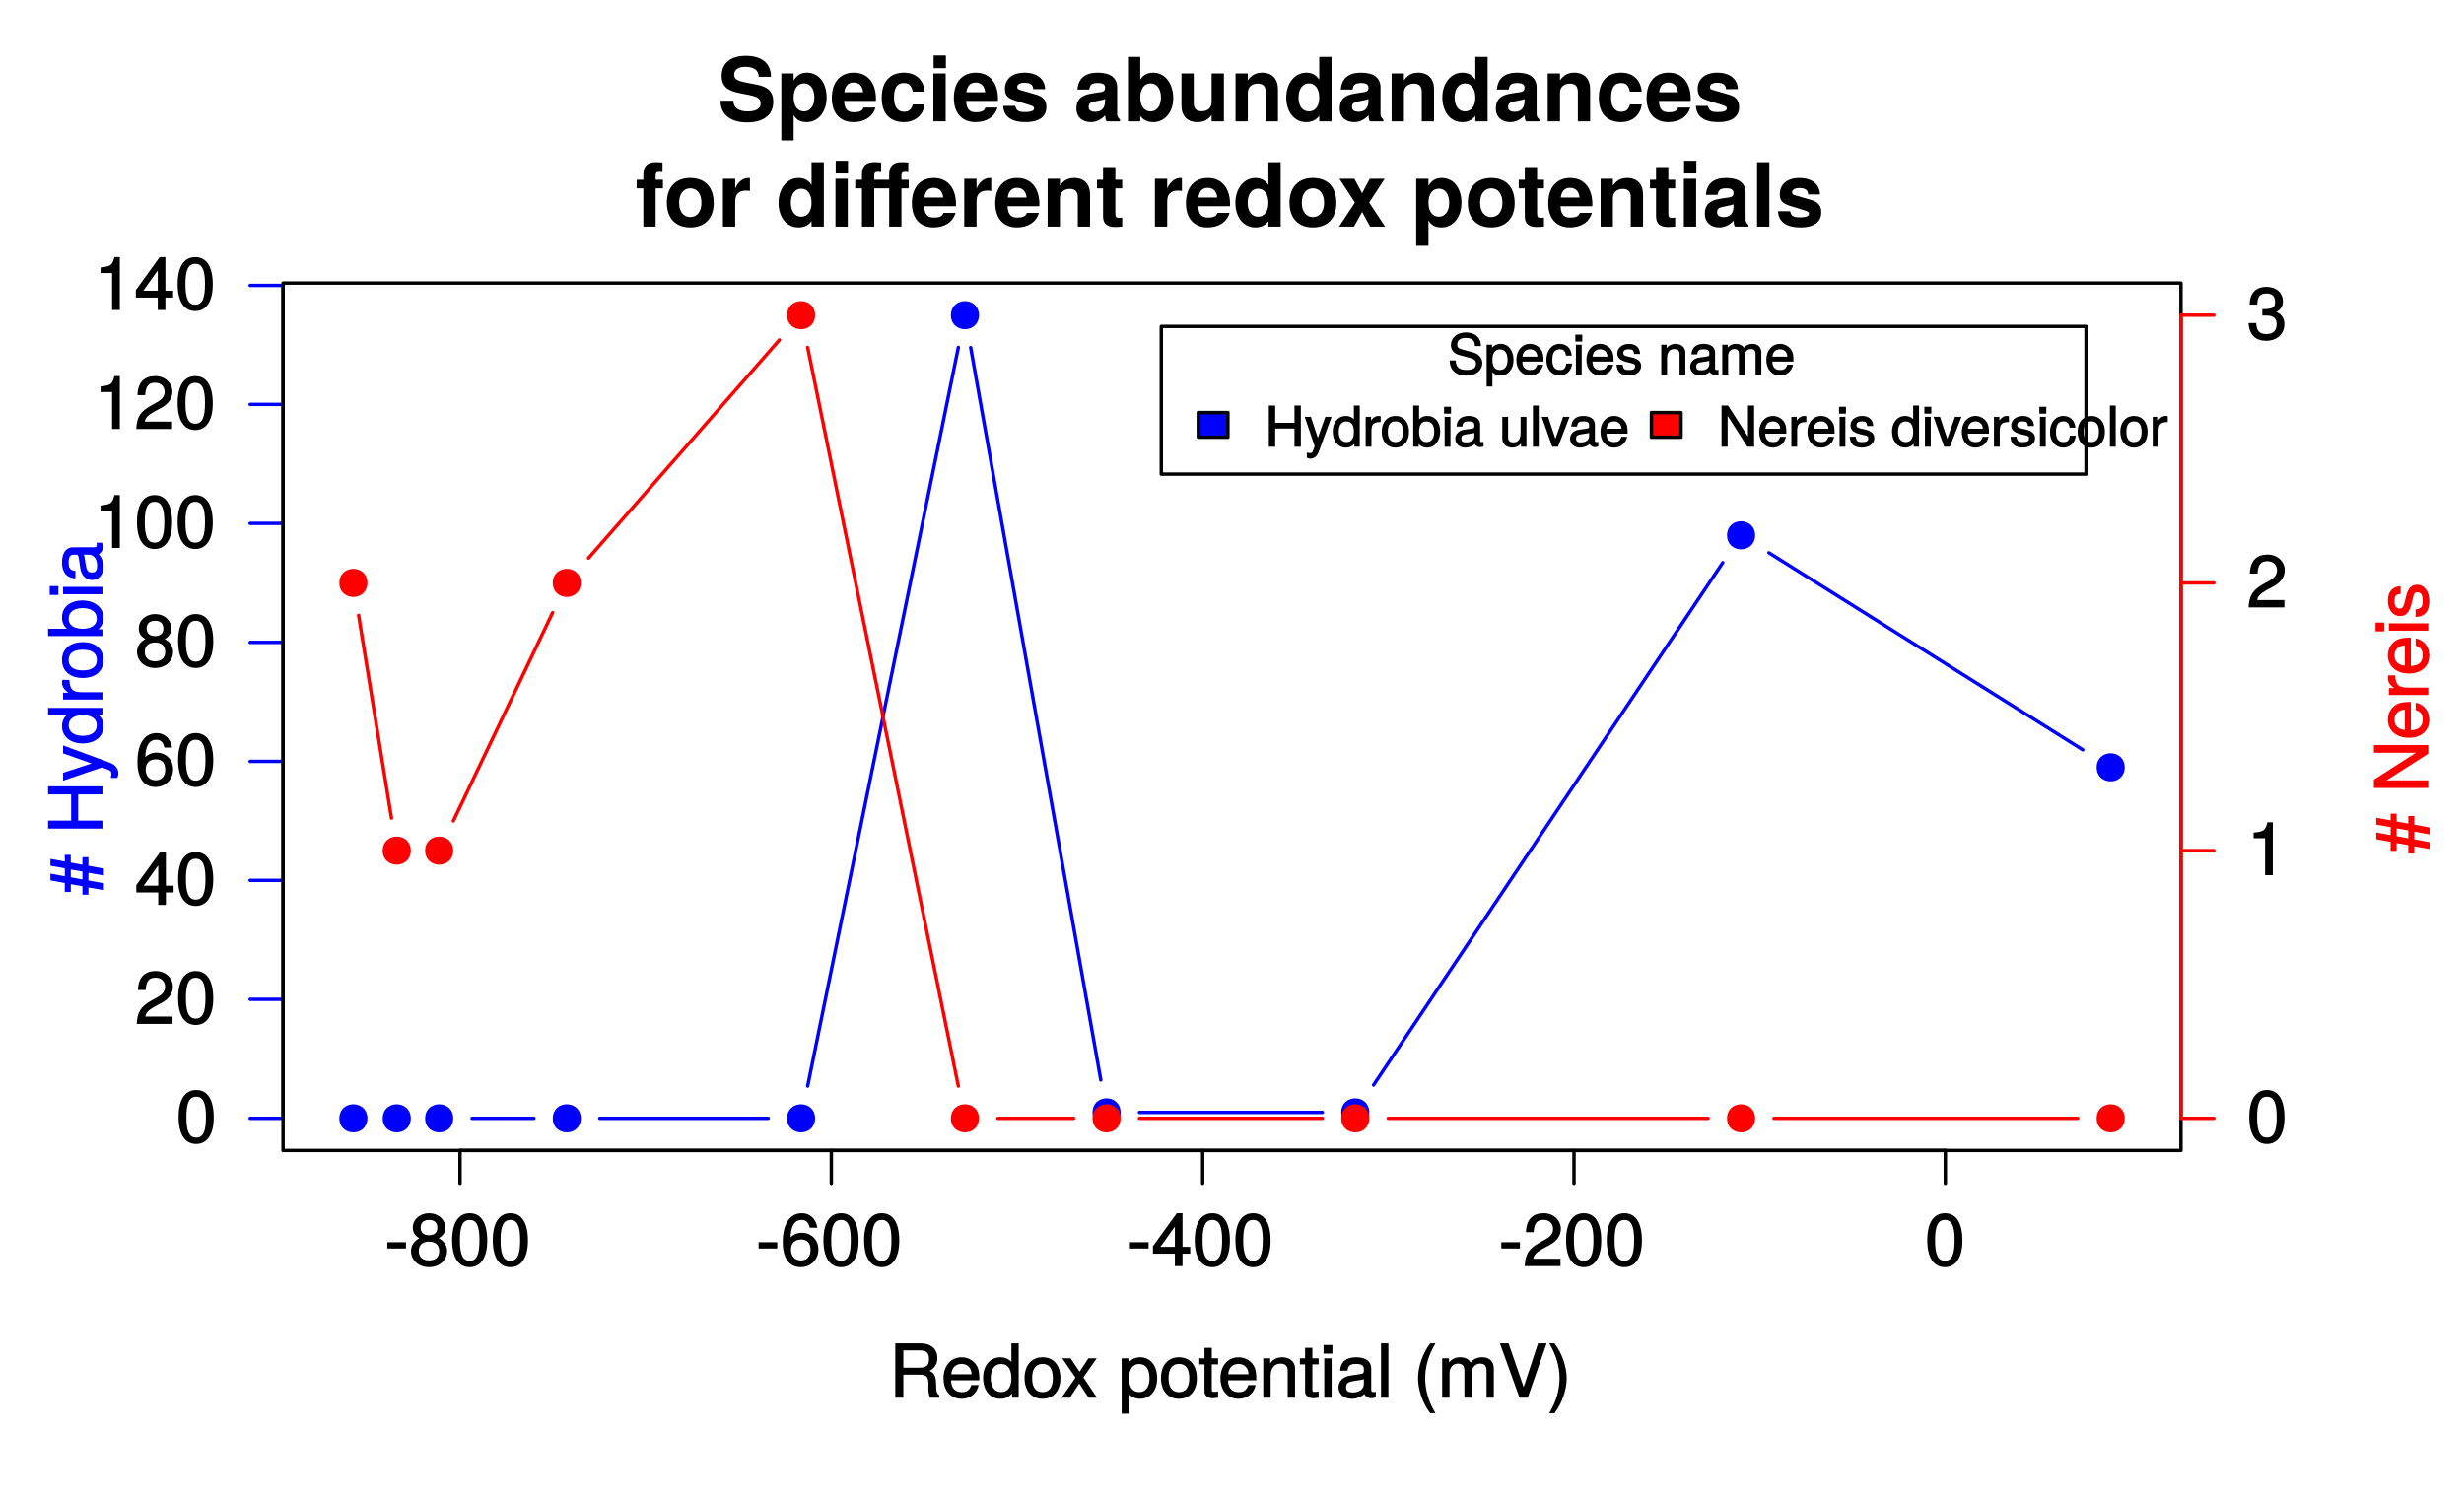 <?xml version="1.0" encoding="UTF-8"?>
<svg xmlns="http://www.w3.org/2000/svg" xmlns:xlink="http://www.w3.org/1999/xlink" width="539pt" height="328pt" viewBox="0 0 539 328" version="1.1">
<defs>
<g>
<symbol overflow="visible" id="glyph0-0">
<path style="stroke:none;" d=""/>
</symbol>
<symbol overflow="visible" id="glyph0-1">
<path style="stroke:none;" d="M 12.156 -4.25 C 12.156 -6.453 11.047 -7.547 8.453 -8.047 L 6.266 -8.469 C 4.203 -8.875 3.609 -9.219 3.609 -10.234 C 3.609 -11.297 4.547 -11.922 6.031 -11.922 C 7.859 -11.922 8.969 -11.203 8.969 -9.734 L 11.656 -9.734 C 11.656 -12.734 9.578 -14.328 6.172 -14.328 C 2.797 -14.328 0.859 -12.688 0.859 -9.969 C 0.859 -7.781 1.953 -6.719 4.797 -6.172 L 6.766 -5.781 C 8.688 -5.391 9.391 -5.031 9.391 -3.891 C 9.391 -2.734 8.312 -2.172 6.562 -2.172 C 4.609 -2.172 3.422 -2.938 3.422 -4.5 L 0.609 -4.5 C 0.609 -1.438 2.844 0.234 6.406 0.234 C 10.031 0.234 12.156 -1.406 12.156 -4.25 Z M 12.156 -4.25 "/>
</symbol>
<symbol overflow="visible" id="glyph0-2">
<path style="stroke:none;" d="M 11.016 -5.219 C 11.016 -8.297 9.391 -10.641 6.688 -10.641 C 5.375 -10.641 4.453 -10.062 3.797 -8.906 L 3.797 -10.469 L 1.109 -10.469 L 1.109 4.188 L 3.797 4.188 L 3.797 -1.375 C 4.453 -0.234 5.375 0.172 6.688 0.172 C 9.172 0.172 11.016 -2.078 11.016 -5.219 Z M 8.328 -5.188 C 8.328 -3.297 7.391 -2.172 6.062 -2.172 C 4.719 -2.172 3.797 -3.281 3.797 -5.219 C 3.797 -7.156 4.719 -8.297 6.062 -8.297 C 7.438 -8.297 8.328 -7.156 8.328 -5.188 Z M 8.328 -5.188 "/>
</symbol>
<symbol overflow="visible" id="glyph0-3">
<path style="stroke:none;" d="M 10.078 -4.844 C 10.078 -8.406 8.281 -10.641 5.219 -10.641 C 2.25 -10.641 0.422 -8.562 0.422 -5.094 C 0.422 -1.766 2.234 0.172 5.172 0.172 C 7.484 0.172 9.375 -0.922 9.969 -3.016 L 7.328 -3.016 C 7.094 -2.172 6.234 -1.984 5.266 -1.984 C 4 -1.984 3.188 -2.5 3.109 -4.469 L 10.047 -4.469 Z M 7.281 -6.359 L 3.156 -6.359 C 3.328 -7.734 4 -8.484 5.188 -8.484 C 6.344 -8.484 7.141 -7.781 7.266 -6.359 Z M 7.281 -6.359 "/>
</symbol>
<symbol overflow="visible" id="glyph0-4">
<path style="stroke:none;" d="M 10.031 -3.688 L 7.469 -3.688 C 7.109 -2.516 6.562 -2.094 5.531 -2.094 C 4.172 -2.094 3.344 -3.125 3.344 -5.141 C 3.344 -7.047 3.844 -8.375 5.531 -8.375 C 6.625 -8.375 7.141 -7.891 7.453 -6.484 L 10.031 -6.484 C 9.828 -9.062 8.141 -10.641 5.547 -10.641 C 2.453 -10.641 0.656 -8.688 0.656 -5.141 C 0.656 -1.734 2.438 0.172 5.516 0.172 C 8.031 0.172 9.781 -1.422 10.031 -3.688 Z M 10.031 -3.688 "/>
</symbol>
<symbol overflow="visible" id="glyph0-5">
<path style="stroke:none;" d="M 3.969 -0.031 L 3.969 -10.469 L 1.281 -10.469 L 1.281 0 L 3.969 0 Z M 4.016 -11.656 L 4.016 -14.406 L 1.328 -14.406 L 1.328 -11.625 L 4.016 -11.625 Z M 4.016 -11.656 "/>
</symbol>
<symbol overflow="visible" id="glyph0-6">
<path style="stroke:none;" d="M 9.984 -3.109 L 9.984 -3.25 C 9.984 -4.438 9.312 -5.375 7.953 -5.781 L 4.547 -6.766 C 3.797 -6.969 3.609 -7.094 3.609 -7.516 C 3.609 -8.078 4.219 -8.438 5.172 -8.438 C 6.453 -8.438 7.094 -8 7.109 -7.031 L 9.703 -7.031 C 9.656 -9.25 7.969 -10.641 5.188 -10.641 C 2.547 -10.641 0.922 -9.25 0.922 -7.125 C 0.922 -5.859 1.266 -5.125 3.188 -4.531 L 6.391 -3.531 C 7.062 -3.328 7.297 -3.156 7.297 -2.859 C 7.297 -2.234 6.547 -2.031 5.297 -2.031 C 4.078 -2.031 3.422 -2.203 3.172 -3.375 L 0.531 -3.375 C 0.641 -1.062 2.297 0.172 5.453 0.172 C 8.375 0.172 9.984 -1.016 9.984 -3.109 Z M 9.984 -3.109 "/>
</symbol>
<symbol overflow="visible" id="glyph0-7">
<path style="stroke:none;" d=""/>
</symbol>
<symbol overflow="visible" id="glyph0-8">
<path style="stroke:none;" d="M 10.062 -0.031 L 10.062 -0.406 C 9.578 -0.844 9.453 -1.094 9.453 -1.625 L 9.453 -7.391 C 9.453 -9.5 8 -10.641 5.203 -10.641 C 2.406 -10.641 0.938 -9.359 0.766 -6.953 L 3.344 -6.953 C 3.5 -8.062 3.938 -8.375 5.266 -8.375 C 6.297 -8.375 6.812 -8.062 6.812 -7.375 C 6.812 -6.281 6.016 -6.453 4.672 -6.219 L 3.594 -6.031 C 1.531 -5.672 0.531 -4.719 0.531 -2.844 C 0.531 -0.828 1.953 0.172 3.688 0.172 C 4.844 0.172 5.891 -0.328 6.844 -1.312 C 6.844 -0.812 6.891 -0.312 7.141 0 L 10.062 0 Z M 6.812 -4.469 C 6.812 -2.922 6.047 -2.094 4.688 -2.094 C 3.781 -2.094 3.219 -2.375 3.219 -3.156 C 3.219 -3.938 3.656 -4.188 4.766 -4.391 L 5.688 -4.578 C 6.391 -4.703 6.516 -4.75 6.812 -4.891 Z M 6.812 -4.469 "/>
</symbol>
<symbol overflow="visible" id="glyph0-9">
<path style="stroke:none;" d="M 11.047 -5.094 C 11.047 -8.031 9.406 -10.641 6.688 -10.641 C 5.391 -10.641 4.469 -10.141 3.828 -9.109 L 3.828 -14.094 L 1.141 -14.094 L 1.141 0 L 3.828 0 L 3.828 -1.188 C 4.469 -0.312 5.375 0.172 6.688 0.172 C 9.156 0.172 11.047 -1.953 11.047 -5.094 Z M 8.359 -5.203 C 8.359 -3.328 7.406 -2.172 6.094 -2.172 C 4.719 -2.172 3.828 -3.281 3.828 -5.266 C 3.828 -7.141 4.75 -8.297 6.094 -8.297 C 7.406 -8.297 8.359 -7.125 8.359 -5.203 Z M 8.359 -5.203 "/>
</symbol>
<symbol overflow="visible" id="glyph0-10">
<path style="stroke:none;" d="M 10.391 -0.031 L 10.391 -10.469 L 7.703 -10.469 L 7.703 -4.188 C 7.703 -2.953 6.844 -2.203 5.531 -2.203 C 4.375 -2.203 3.797 -2.766 3.797 -4.016 L 3.797 -10.469 L 1.109 -10.469 L 1.109 -3.453 C 1.109 -1.172 2.375 0.172 4.594 0.172 C 5.984 0.172 6.938 -0.344 7.703 -1.359 L 7.703 0 L 10.391 0 Z M 10.391 -0.031 "/>
</symbol>
<symbol overflow="visible" id="glyph0-11">
<path style="stroke:none;" d="M 10.484 -0.031 L 10.484 -6.984 C 10.484 -9.281 9.219 -10.641 7.016 -10.641 C 5.609 -10.641 4.672 -10.094 3.891 -8.953 L 3.891 -10.469 L 1.203 -10.469 L 1.203 0 L 3.891 0 L 3.891 -6.266 C 3.891 -7.484 4.766 -8.25 6.062 -8.25 C 7.219 -8.25 7.797 -7.656 7.797 -6.438 L 7.797 0 L 10.484 0 Z M 10.484 -0.031 "/>
</symbol>
<symbol overflow="visible" id="glyph0-12">
<path style="stroke:none;" d="M 10.469 -0.031 L 10.469 -14.094 L 7.781 -14.094 L 7.781 -9.109 C 7.109 -10.141 6.203 -10.641 4.922 -10.641 C 2.438 -10.641 0.562 -8.328 0.562 -5.203 C 0.562 -2.266 2.172 0.172 4.922 0.172 C 6.203 0.172 7.109 -0.312 7.781 -1.188 L 7.781 0 L 10.469 0 Z M 7.781 -5.172 C 7.781 -3.281 6.859 -2.172 5.516 -2.172 C 4.172 -2.172 3.25 -3.297 3.25 -5.203 C 3.25 -7.125 4.172 -8.297 5.516 -8.297 C 6.875 -8.297 7.781 -7.141 7.781 -5.172 Z M 7.781 -5.172 "/>
</symbol>
<symbol overflow="visible" id="glyph0-13">
<path style="stroke:none;" d="M 6.016 -8.406 L 6.016 -10.25 L 4.422 -10.25 L 4.422 -11.219 C 4.422 -11.75 4.641 -11.984 5.141 -11.984 C 5.375 -11.984 5.688 -11.969 5.922 -11.922 L 5.922 -14.031 C 5.422 -14.078 4.75 -14.094 4.375 -14.094 C 2.594 -14.094 1.734 -13.188 1.734 -11.438 L 1.734 -10.25 L 0.266 -10.25 L 0.266 -8.375 L 1.734 -8.375 L 1.734 0 L 4.422 0 L 4.422 -8.375 L 6.016 -8.375 Z M 6.016 -8.406 "/>
</symbol>
<symbol overflow="visible" id="glyph0-14">
<path style="stroke:none;" d="M 10.922 -5.141 C 10.922 -8.656 9.031 -10.641 5.781 -10.641 C 2.609 -10.641 0.672 -8.625 0.672 -5.219 C 0.672 -1.812 2.609 0.172 5.797 0.172 C 8.953 0.172 10.922 -1.828 10.922 -5.141 Z M 8.234 -5.188 C 8.234 -3.25 7.234 -2.094 5.797 -2.094 C 4.344 -2.094 3.359 -3.25 3.359 -5.219 C 3.359 -7.203 4.344 -8.375 5.797 -8.375 C 7.281 -8.375 8.234 -7.219 8.234 -5.188 Z M 8.234 -5.188 "/>
</symbol>
<symbol overflow="visible" id="glyph0-15">
<path style="stroke:none;" d="M 7.109 -7.828 L 7.109 -10.625 C 6.953 -10.641 6.859 -10.641 6.781 -10.641 C 5.547 -10.641 4.469 -9.734 3.891 -8.328 L 3.891 -10.469 L 1.203 -10.469 L 1.203 0 L 3.891 0 L 3.891 -5.547 C 3.891 -7.125 4.688 -7.875 6.266 -7.875 C 6.547 -7.875 6.734 -7.859 7.109 -7.797 Z M 7.109 -7.828 "/>
</symbol>
<symbol overflow="visible" id="glyph0-16">
<path style="stroke:none;" d="M 11.969 -8.406 L 11.969 -10.25 L 10.375 -10.25 L 10.375 -11.219 C 10.375 -11.75 10.594 -11.984 11.094 -11.984 C 11.328 -11.984 11.641 -11.969 11.875 -11.922 L 11.875 -14.031 C 11.375 -14.078 10.703 -14.094 10.328 -14.094 C 8.547 -14.094 7.688 -13.188 7.688 -11.438 L 7.688 -10.25 L 4.422 -10.25 L 4.422 -11.219 C 4.422 -11.75 4.641 -11.984 5.141 -11.984 C 5.375 -11.984 5.688 -11.969 5.922 -11.922 L 5.922 -14.031 C 5.422 -14.078 4.75 -14.094 4.375 -14.094 C 2.594 -14.094 1.734 -13.188 1.734 -11.438 L 1.734 -10.25 L 0.266 -10.25 L 0.266 -8.375 L 1.734 -8.375 L 1.734 0 L 4.422 0 L 4.422 -8.375 L 7.688 -8.375 L 7.688 0 L 10.375 0 L 10.375 -8.375 L 11.969 -8.375 Z M 11.969 -8.406 "/>
</symbol>
<symbol overflow="visible" id="glyph0-17">
<path style="stroke:none;" d="M 5.781 -0.031 L 5.781 -1.984 C 5.516 -1.938 5.359 -1.922 5.172 -1.922 C 4.453 -1.922 4.281 -2.078 4.281 -3 L 4.281 -8.375 L 5.781 -8.375 L 5.781 -10.25 L 4.281 -10.25 L 4.281 -13.031 L 1.594 -13.031 L 1.594 -10.25 L 0.266 -10.25 L 0.266 -8.375 L 1.594 -8.375 L 1.594 -2.266 C 1.594 -0.641 2.453 0.078 4.219 0.078 C 4.812 0.078 5.297 0.016 5.781 0 Z M 5.781 -0.031 "/>
</symbol>
<symbol overflow="visible" id="glyph0-18">
<path style="stroke:none;" d="M 10.281 -0.078 L 6.844 -5.266 L 10.234 -10.469 L 6.969 -10.469 L 5.297 -7.312 L 3.594 -10.469 L 0.328 -10.469 L 3.719 -5.266 L 0.25 0 L 3.516 0 L 5.297 -3.219 L 7.047 0 L 10.312 0 Z M 10.281 -0.078 "/>
</symbol>
<symbol overflow="visible" id="glyph0-19">
<path style="stroke:none;" d="M 3.969 -0.031 L 3.969 -14.094 L 1.281 -14.094 L 1.281 0 L 3.969 0 Z M 3.969 -0.031 "/>
</symbol>
<symbol overflow="visible" id="glyph1-0">
<path style="stroke:none;" d=""/>
</symbol>
<symbol overflow="visible" id="glyph1-1">
<path style="stroke:none;" d="M 10.984 -0.109 L 10.984 -0.531 C 10.406 -0.938 10.297 -1.281 10.281 -2.828 C 10.25 -4.75 9.844 -5.438 8.828 -5.875 C 9.891 -6.406 10.547 -7.328 10.547 -8.656 C 10.547 -10.672 9.156 -11.891 6.859 -11.891 L 1.344 -11.891 L 1.344 0 L 3.109 0 L 3.109 -5.031 L 6.812 -5.031 C 8.125 -5.031 8.609 -4.516 8.594 -3.078 L 8.578 -2.031 C 8.562 -1.312 8.703 -0.594 8.953 0 L 10.984 0 Z M 8.719 -8.453 C 8.719 -7.078 8.156 -6.562 6.578 -6.562 L 3.109 -6.562 L 3.109 -10.359 L 6.578 -10.359 C 8.234 -10.359 8.719 -9.766 8.719 -8.453 Z M 8.719 -8.453 "/>
</symbol>
<symbol overflow="visible" id="glyph1-2">
<path style="stroke:none;" d="M 8.344 -3.922 C 8.344 -5.141 8.234 -5.906 8 -6.531 C 7.453 -7.906 6.047 -8.844 4.484 -8.844 C 2.141 -8.844 0.5 -7.016 0.5 -4.25 C 0.5 -1.5 2.094 0.234 4.453 0.234 C 6.375 0.234 7.828 -0.953 8.188 -2.766 L 6.578 -2.766 C 6.172 -1.562 5.562 -1.219 4.5 -1.219 C 3.109 -1.219 2.188 -2 2.156 -3.812 L 8.344 -3.812 Z M 6.875 -5.031 C 6.875 -5.031 6.672 -5.125 6.688 -5.125 L 2.203 -5.125 C 2.297 -6.5 3.125 -7.391 4.469 -7.391 C 5.781 -7.391 6.641 -6.422 6.641 -5.109 Z M 6.875 -5.031 "/>
</symbol>
<symbol overflow="visible" id="glyph1-3">
<path style="stroke:none;" d="M 8.047 -0.109 L 8.047 -11.891 L 6.453 -11.891 L 6.453 -7.438 L 6.688 -7.516 C 6.125 -8.375 5.141 -8.844 4.016 -8.844 C 1.844 -8.844 0.266 -7.062 0.266 -4.391 C 0.266 -1.547 1.812 0.234 4.062 0.234 C 5.219 0.234 6.109 -0.219 6.828 -1.266 L 6.594 -1.344 L 6.594 0 L 8.047 0 Z M 6.453 -4.266 C 6.453 -2.344 5.656 -1.234 4.25 -1.234 C 2.781 -1.234 1.938 -2.359 1.938 -4.297 C 1.938 -6.25 2.781 -7.375 4.234 -7.375 C 5.688 -7.375 6.453 -6.203 6.453 -4.266 Z M 6.453 -4.266 "/>
</symbol>
<symbol overflow="visible" id="glyph1-4">
<path style="stroke:none;" d="M 8.281 -4.234 C 8.281 -7.141 6.766 -8.844 4.359 -8.844 C 2 -8.844 0.438 -7.125 0.438 -4.297 C 0.438 -1.484 1.984 0.234 4.375 0.234 C 6.719 0.234 8.281 -1.484 8.281 -4.234 Z M 6.625 -4.25 C 6.625 -2.281 5.844 -1.219 4.375 -1.219 C 2.875 -1.219 2.094 -2.266 2.094 -4.297 C 2.094 -6.312 2.875 -7.391 4.375 -7.391 C 5.875 -7.391 6.625 -6.344 6.625 -4.25 Z M 6.625 -4.25 "/>
</symbol>
<symbol overflow="visible" id="glyph1-5">
<path style="stroke:none;" d="M 7.656 -0.188 L 4.812 -4.453 L 7.719 -8.609 L 5.906 -8.609 L 3.969 -5.688 L 2.016 -8.609 L 0.188 -8.609 L 3.078 -4.391 L 0.031 0 L 1.859 0 L 3.906 -3.109 L 5.938 0 L 7.797 0 Z M 7.656 -0.188 "/>
</symbol>
<symbol overflow="visible" id="glyph1-6">
<path style="stroke:none;" d=""/>
</symbol>
<symbol overflow="visible" id="glyph1-7">
<path style="stroke:none;" d="M 8.5 -4.219 C 8.5 -7.047 6.984 -8.844 4.766 -8.844 C 3.625 -8.844 2.609 -8.297 1.984 -7.312 L 2.219 -7.234 L 2.219 -8.609 L 0.734 -8.609 L 0.734 3.484 L 2.344 3.484 L 2.344 -1.125 L 2.094 -1.047 C 2.797 -0.172 3.703 0.234 4.781 0.234 C 6.938 0.234 8.5 -1.547 8.5 -4.219 Z M 6.828 -4.25 C 6.828 -2.359 6 -1.234 4.547 -1.234 C 3.141 -1.234 2.344 -2.266 2.344 -4.234 C 2.344 -6.203 3.141 -7.375 4.547 -7.375 C 6.016 -7.375 6.828 -6.25 6.828 -4.25 Z M 6.828 -4.25 "/>
</symbol>
<symbol overflow="visible" id="glyph1-8">
<path style="stroke:none;" d="M 4.188 -0.109 L 4.188 -1.391 C 3.891 -1.297 3.688 -1.281 3.422 -1.281 C 2.844 -1.281 2.812 -1.328 2.812 -1.922 L 2.812 -7.297 L 4.188 -7.297 L 4.188 -8.609 L 2.812 -8.609 L 2.812 -10.906 L 1.219 -10.906 L 1.219 -8.609 L 0.078 -8.609 L 0.078 -7.297 L 1.219 -7.297 L 1.219 -1.328 C 1.219 -0.484 1.938 0.109 2.969 0.109 C 3.297 0.109 3.609 0.078 4.188 -0.016 Z M 4.188 -0.109 "/>
</symbol>
<symbol overflow="visible" id="glyph1-9">
<path style="stroke:none;" d="M 7.922 -0.109 L 7.922 -6.453 C 7.922 -7.844 6.75 -8.844 5.141 -8.844 C 3.891 -8.844 2.969 -8.344 2.234 -7.172 L 2.484 -7.094 L 2.484 -8.609 L 0.969 -8.609 L 0.969 0 L 2.578 0 L 2.578 -4.734 C 2.578 -6.453 3.375 -7.453 4.734 -7.453 C 5.797 -7.453 6.312 -6.922 6.312 -5.922 L 6.312 0 L 7.922 0 Z M 7.922 -0.109 "/>
</symbol>
<symbol overflow="visible" id="glyph1-10">
<path style="stroke:none;" d="M 2.578 -0.109 L 2.578 -8.609 L 0.969 -8.609 L 0.969 0 L 2.578 0 Z M 2.75 -9.766 L 2.75 -11.531 L 0.812 -11.531 L 0.812 -9.641 L 2.75 -9.641 Z M 2.75 -9.766 "/>
</symbol>
<symbol overflow="visible" id="glyph1-11">
<path style="stroke:none;" d="M 8.688 -0.141 L 8.688 -1.297 C 8.422 -1.234 8.359 -1.234 8.266 -1.234 C 7.812 -1.234 7.688 -1.359 7.688 -1.781 L 7.688 -6.453 C 7.688 -7.938 6.469 -8.844 4.406 -8.844 C 2.375 -8.844 0.969 -7.969 0.891 -5.906 L 2.5 -5.906 C 2.625 -7.047 3.109 -7.391 4.359 -7.391 C 5.547 -7.391 6.078 -7.062 6.078 -6.25 L 6.078 -5.906 C 6.078 -5.344 5.891 -5.219 4.828 -5.094 C 2.938 -4.844 2.656 -4.781 2.141 -4.578 C 1.172 -4.172 0.531 -3.312 0.531 -2.281 C 0.531 -0.766 1.734 0.234 3.422 0.234 C 4.5 0.234 5.625 -0.234 6.188 -0.828 C 6.266 -0.469 6.984 0.109 7.641 0.109 C 7.922 0.109 8.125 0.078 8.688 -0.062 Z M 6.078 -3.016 C 6.078 -1.812 5.016 -1.156 3.719 -1.156 C 2.672 -1.156 2.188 -1.406 2.188 -2.312 C 2.188 -3.203 2.656 -3.469 4.078 -3.688 C 5.484 -3.875 5.781 -3.938 6.078 -4.078 Z M 6.078 -3.016 "/>
</symbol>
<symbol overflow="visible" id="glyph1-12">
<path style="stroke:none;" d="M 2.547 -0.109 L 2.547 -11.891 L 0.938 -11.891 L 0.938 0 L 2.547 0 Z M 2.547 -0.109 "/>
</symbol>
<symbol overflow="visible" id="glyph1-13">
<path style="stroke:none;" d="M 4.75 3.203 C 3.344 0.906 2.594 -1.703 2.594 -4.25 C 2.594 -6.797 3.344 -9.422 4.859 -11.891 L 3.703 -11.891 C 2.062 -9.766 1.031 -6.766 1.031 -4.25 C 1.031 -1.734 2.062 1.266 3.703 3.391 L 4.859 3.391 Z M 4.75 3.203 "/>
</symbol>
<symbol overflow="visible" id="glyph1-14">
<path style="stroke:none;" d="M 12.281 -0.109 L 12.281 -6.406 C 12.281 -7.906 11.328 -8.844 9.766 -8.844 C 8.641 -8.844 7.859 -8.484 7.203 -7.688 C 6.781 -8.438 6.016 -8.844 4.922 -8.844 C 3.812 -8.844 2.953 -8.406 2.234 -7.391 L 2.484 -7.312 L 2.484 -8.609 L 0.984 -8.609 L 0.984 0 L 2.594 0 L 2.594 -5.375 C 2.594 -6.594 3.344 -7.453 4.438 -7.453 C 5.422 -7.453 5.844 -6.953 5.844 -5.891 L 5.844 0 L 7.438 0 L 7.438 -5.375 C 7.438 -6.594 8.203 -7.453 9.297 -7.453 C 10.266 -7.453 10.688 -6.938 10.688 -5.891 L 10.688 0 L 12.281 0 Z M 12.281 -0.109 "/>
</symbol>
<symbol overflow="visible" id="glyph1-15">
<path style="stroke:none;" d="M 10.312 -11.891 L 8.625 -11.891 L 5.359 -1.922 L 5.625 -1.906 L 2.172 -11.891 L 0.281 -11.891 L 4.578 0 L 6.375 0 L 10.5 -11.891 Z M 10.312 -11.891 "/>
</symbol>
<symbol overflow="visible" id="glyph1-16">
<path style="stroke:none;" d="M 4.219 -4.234 C 4.219 -6.766 3.188 -9.766 1.547 -11.891 L 0.391 -11.891 C 1.906 -9.406 2.656 -6.797 2.656 -4.234 C 2.656 -1.703 1.906 0.922 0.391 3.391 L 1.547 3.391 C 3.188 1.266 4.219 -1.734 4.219 -4.234 Z M 4.219 -4.234 "/>
</symbol>
<symbol overflow="visible" id="glyph1-17">
<path style="stroke:none;" d="M 4.672 -3.953 L 4.672 -5.219 L 0.594 -5.219 L 0.594 -3.844 L 4.672 -3.844 Z M 4.672 -3.953 "/>
</symbol>
<symbol overflow="visible" id="glyph1-18">
<path style="stroke:none;" d="M 8.344 -3.312 C 8.344 -4.578 7.562 -5.562 6.5 -6.078 C 7.516 -6.703 7.938 -7.359 7.938 -8.438 C 7.938 -10.203 6.422 -11.562 4.406 -11.562 C 2.406 -11.562 0.844 -10.203 0.844 -8.438 C 0.844 -7.375 1.266 -6.719 2.281 -6.078 C 1.234 -5.562 0.453 -4.578 0.453 -3.328 C 0.453 -1.25 2.156 0.234 4.406 0.234 C 6.641 0.234 8.344 -1.25 8.344 -3.312 Z M 6.219 -8.406 C 6.219 -7.344 5.578 -6.75 4.406 -6.75 C 3.219 -6.75 2.562 -7.344 2.562 -8.422 C 2.562 -9.5 3.219 -10.094 4.406 -10.094 C 5.594 -10.094 6.219 -9.5 6.219 -8.406 Z M 6.625 -3.297 C 6.625 -1.953 5.812 -1.234 4.375 -1.234 C 2.984 -1.234 2.156 -1.969 2.156 -3.297 C 2.156 -4.625 2.984 -5.344 4.406 -5.344 C 5.812 -5.344 6.625 -4.625 6.625 -3.297 Z M 6.625 -3.297 "/>
</symbol>
<symbol overflow="visible" id="glyph1-19">
<path style="stroke:none;" d="M 8.234 -5.562 C 8.234 -9.5 6.859 -11.562 4.406 -11.562 C 1.953 -11.562 0.547 -9.469 0.547 -5.656 C 0.547 -1.844 1.969 0.234 4.406 0.234 C 6.797 0.234 8.234 -1.844 8.234 -5.562 Z M 6.531 -5.703 C 6.531 -2.484 5.938 -1.156 4.375 -1.156 C 2.875 -1.156 2.25 -2.547 2.25 -5.641 C 2.25 -8.75 2.875 -10.094 4.406 -10.094 C 5.922 -10.094 6.531 -8.734 6.531 -5.703 Z M 6.531 -5.703 "/>
</symbol>
<symbol overflow="visible" id="glyph1-20">
<path style="stroke:none;" d="M 8.344 -3.625 C 8.344 -5.75 6.766 -7.281 4.734 -7.281 C 3.609 -7.281 2.625 -6.812 2.016 -5.984 L 2.25 -5.906 C 2.266 -8.672 3.047 -10.094 4.656 -10.094 C 5.641 -10.094 6.188 -9.578 6.438 -8.391 L 8.109 -8.391 C 7.828 -10.359 6.484 -11.562 4.75 -11.562 C 2.109 -11.562 0.547 -9.234 0.547 -5.281 C 0.547 -1.75 1.906 0.234 4.5 0.234 C 6.656 0.234 8.344 -1.406 8.344 -3.625 Z M 6.625 -3.516 C 6.625 -2.094 5.812 -1.234 4.516 -1.234 C 3.203 -1.234 2.344 -2.141 2.344 -3.594 C 2.344 -5.016 3.172 -5.812 4.562 -5.812 C 5.922 -5.812 6.625 -5.047 6.625 -3.516 Z M 6.625 -3.516 "/>
</symbol>
<symbol overflow="visible" id="glyph1-21">
<path style="stroke:none;" d="M 8.453 -2.828 L 8.453 -4.203 L 6.766 -4.203 L 6.766 -11.562 L 5.516 -11.562 L 0.297 -4.344 L 0.297 -2.719 L 5.094 -2.719 L 5.094 0 L 6.766 0 L 6.766 -2.719 L 8.453 -2.719 Z M 5.234 -4.203 L 1.922 -4.203 L 5.328 -8.969 L 5.094 -9.062 L 5.094 -4.203 Z M 5.234 -4.203 "/>
</symbol>
<symbol overflow="visible" id="glyph1-22">
<path style="stroke:none;" d="M 8.297 -8.125 C 8.297 -10.047 6.688 -11.562 4.547 -11.562 C 2.219 -11.562 0.734 -10.281 0.656 -7.406 L 2.344 -7.406 C 2.453 -9.422 3.109 -10.109 4.5 -10.109 C 5.781 -10.109 6.594 -9.312 6.594 -8.094 C 6.594 -7.203 6.094 -6.516 5.094 -5.938 L 3.609 -5.109 C 1.25 -3.766 0.531 -2.625 0.391 0 L 8.219 0 L 8.219 -1.609 L 2.266 -1.609 C 2.406 -2.438 2.875 -2.938 4.266 -3.766 L 5.875 -4.625 C 7.453 -5.469 8.297 -6.734 8.297 -8.125 Z M 8.297 -8.125 "/>
</symbol>
<symbol overflow="visible" id="glyph1-23">
<path style="stroke:none;" d="M 5.688 -0.109 L 5.688 -11.562 L 4.516 -11.562 C 3.984 -9.734 3.812 -9.578 1.484 -9.297 L 1.484 -8.078 L 4 -8.078 L 4 0 L 5.688 0 Z M 5.688 -0.109 "/>
</symbol>
<symbol overflow="visible" id="glyph1-24">
<path style="stroke:none;" d="M 8.219 -3.406 C 8.219 -4.781 7.531 -5.703 6.172 -6.156 L 6.172 -5.938 C 7.234 -6.359 7.891 -7.203 7.891 -8.344 C 7.891 -10.281 6.469 -11.562 4.297 -11.562 C 2.016 -11.562 0.656 -10.219 0.609 -7.688 L 2.281 -7.688 C 2.312 -9.469 2.875 -10.109 4.312 -10.109 C 5.562 -10.109 6.172 -9.484 6.172 -8.281 C 6.172 -7.078 5.797 -6.688 3.391 -6.688 L 3.391 -5.281 L 4.297 -5.281 C 5.859 -5.281 6.516 -4.656 6.516 -3.391 C 6.516 -1.969 5.781 -1.234 4.297 -1.234 C 2.766 -1.234 2.141 -1.891 2.047 -3.641 L 0.359 -3.641 C 0.547 -1.016 1.938 0.234 4.25 0.234 C 6.594 0.234 8.219 -1.266 8.219 -3.406 Z M 8.219 -3.406 "/>
</symbol>
<symbol overflow="visible" id="glyph2-0">
<path style="stroke:none;" d=""/>
</symbol>
<symbol overflow="visible" id="glyph2-1">
<path style="stroke:none;" d="M -7.047 -8.797 L -8.234 -8.797 L -8.234 -7.328 L -11.375 -7.906 L -11.375 -6.406 L -8.234 -5.844 L -8.234 -4.109 L -11.375 -4.688 L -11.375 -3.203 L -8.234 -2.625 L -8.234 -0.672 L -6.922 -0.672 L -6.922 -2.375 L -4.375 -1.922 L -4.375 -0.078 L -3.062 -0.078 L -3.062 -1.656 L 0.312 -1.062 L 0.312 -2.562 L -3.062 -3.188 L -3.062 -4.875 L 0.312 -4.266 L 0.312 -5.781 L -3.062 -6.406 L -3.062 -8.281 L -4.375 -8.281 L -4.375 -6.625 L -6.922 -7.094 L -6.922 -8.797 Z M -7.062 -5.609 L -4.375 -5.141 L -4.375 -3.406 L -6.922 -3.891 L -6.922 -5.578 Z M -7.062 -5.609 "/>
</symbol>
<symbol overflow="visible" id="glyph2-2">
<path style="stroke:none;" d=""/>
</symbol>
<symbol overflow="visible" id="glyph2-3">
<path style="stroke:none;" d="M -0.109 -10.438 L -11.891 -10.438 L -11.891 -8.672 L -6.844 -8.672 L -6.844 -2.938 L -11.891 -2.938 L -11.891 -1.188 L 0 -1.188 L 0 -2.938 L -5.312 -2.938 L -5.312 -8.672 L 0 -8.672 L 0 -10.438 Z M -0.109 -10.438 "/>
</symbol>
<symbol overflow="visible" id="glyph2-4">
<path style="stroke:none;" d="M -8.609 -7.641 L -8.609 -6.094 L -1.984 -3.75 L -1.969 -4.016 L -8.609 -1.844 L -8.609 -0.125 L -0.094 -3.016 L 1.234 -2.5 C 1.828 -2.266 1.953 -2.141 1.953 -1.562 C 1.953 -1.375 1.922 -1.156 1.828 -0.719 L 3.234 -0.719 C 3.391 -1.031 3.484 -1.406 3.484 -1.766 C 3.484 -2.703 2.844 -3.594 1.641 -4.047 L -8.609 -7.828 Z M -8.609 -7.641 "/>
</symbol>
<symbol overflow="visible" id="glyph2-5">
<path style="stroke:none;" d="M -0.109 -8.047 L -11.891 -8.047 L -11.891 -6.453 L -7.438 -6.453 L -7.516 -6.688 C -8.375 -6.125 -8.844 -5.141 -8.844 -4.016 C -8.844 -1.844 -7.062 -0.266 -4.391 -0.266 C -1.547 -0.266 0.234 -1.812 0.234 -4.062 C 0.234 -5.219 -0.219 -6.109 -1.266 -6.828 L -1.344 -6.594 L 0 -6.594 L 0 -8.047 Z M -4.266 -6.453 C -2.344 -6.453 -1.234 -5.656 -1.234 -4.25 C -1.234 -2.781 -2.359 -1.938 -4.297 -1.938 C -6.25 -1.938 -7.375 -2.781 -7.375 -4.234 C -7.375 -5.688 -6.203 -6.453 -4.266 -6.453 Z M -4.266 -6.453 "/>
</symbol>
<symbol overflow="visible" id="glyph2-6">
<path style="stroke:none;" d="M -7.328 -5.266 L -8.781 -5.266 C -8.828 -4.906 -8.844 -4.797 -8.844 -4.625 C -8.844 -3.766 -8.297 -2.984 -7.062 -2.219 L -6.969 -2.469 L -8.609 -2.469 L -8.609 -0.969 L 0 -0.969 L 0 -2.578 L -4.469 -2.578 C -6.359 -2.578 -7.188 -3.078 -7.219 -5.266 Z M -7.328 -5.266 "/>
</symbol>
<symbol overflow="visible" id="glyph2-7">
<path style="stroke:none;" d="M -4.234 -8.281 C -7.141 -8.281 -8.844 -6.766 -8.844 -4.359 C -8.844 -2 -7.125 -0.438 -4.297 -0.438 C -1.484 -0.438 0.234 -1.984 0.234 -4.375 C 0.234 -6.719 -1.484 -8.281 -4.234 -8.281 Z M -4.25 -6.625 C -2.281 -6.625 -1.219 -5.844 -1.219 -4.375 C -1.219 -2.875 -2.266 -2.094 -4.297 -2.094 C -6.312 -2.094 -7.391 -2.875 -7.391 -4.375 C -7.391 -5.875 -6.344 -6.625 -4.25 -6.625 Z M -4.25 -6.625 "/>
</symbol>
<symbol overflow="visible" id="glyph2-8">
<path style="stroke:none;" d="M -4.406 -8.5 C -7.125 -8.5 -8.844 -6.984 -8.844 -4.781 C -8.844 -3.625 -8.391 -2.703 -7.438 -2.078 L -7.359 -2.312 L -11.891 -2.312 L -11.891 -0.719 L 0 -0.719 L 0 -2.188 L -1.312 -2.188 L -1.234 -1.953 C -0.25 -2.594 0.234 -3.547 0.234 -4.719 C 0.234 -6.922 -1.688 -8.5 -4.406 -8.5 Z M -4.312 -6.828 C -2.422 -6.828 -1.234 -5.984 -1.234 -4.531 C -1.234 -3.125 -2.406 -2.312 -4.297 -2.312 C -6.266 -2.312 -7.438 -3.125 -7.375 -4.531 C -7.375 -6.016 -6.188 -6.828 -4.312 -6.828 Z M -4.312 -6.828 "/>
</symbol>
<symbol overflow="visible" id="glyph2-9">
<path style="stroke:none;" d="M -0.109 -2.578 L -8.609 -2.578 L -8.609 -0.969 L 0 -0.969 L 0 -2.578 Z M -9.766 -2.75 L -11.531 -2.75 L -11.531 -0.812 L -9.641 -0.812 L -9.641 -2.75 Z M -9.766 -2.75 "/>
</symbol>
<symbol overflow="visible" id="glyph2-10">
<path style="stroke:none;" d="M -0.141 -8.688 L -1.297 -8.688 C -1.234 -8.422 -1.234 -8.359 -1.234 -8.266 C -1.234 -7.812 -1.359 -7.688 -1.781 -7.688 L -6.453 -7.688 C -7.938 -7.688 -8.844 -6.469 -8.844 -4.406 C -8.844 -2.375 -7.969 -0.969 -5.906 -0.891 L -5.906 -2.5 C -7.047 -2.625 -7.391 -3.109 -7.391 -4.359 C -7.391 -5.547 -7.062 -6.078 -6.25 -6.078 L -5.906 -6.078 C -5.344 -6.078 -5.219 -5.891 -5.094 -4.828 C -4.844 -2.938 -4.781 -2.656 -4.578 -2.141 C -4.172 -1.172 -3.312 -0.531 -2.281 -0.531 C -0.766 -0.531 0.234 -1.734 0.234 -3.422 C 0.234 -4.5 -0.234 -5.625 -0.828 -6.188 C -0.469 -6.266 0.109 -6.984 0.109 -7.641 C 0.109 -7.922 0.078 -8.125 -0.062 -8.688 Z M -3.016 -6.078 C -1.812 -6.078 -1.156 -5.016 -1.156 -3.719 C -1.156 -2.672 -1.406 -2.188 -2.312 -2.188 C -3.203 -2.188 -3.469 -2.656 -3.688 -4.078 C -3.875 -5.484 -3.938 -5.781 -4.078 -6.078 Z M -3.016 -6.078 "/>
</symbol>
<symbol overflow="visible" id="glyph2-11">
<path style="stroke:none;" d="M -0.109 -10.469 L -11.891 -10.469 L -11.891 -8.781 L -2.234 -8.781 L -2.312 -9.031 L -11.891 -2.891 L -11.891 -1.078 L 0 -1.078 L 0 -2.75 L -9.562 -2.75 L -9.484 -2.516 L 0 -8.578 L 0 -10.469 Z M -0.109 -10.469 "/>
</symbol>
<symbol overflow="visible" id="glyph2-12">
<path style="stroke:none;" d="M -3.922 -8.344 C -5.141 -8.344 -5.906 -8.234 -6.531 -8 C -7.906 -7.453 -8.844 -6.047 -8.844 -4.484 C -8.844 -2.141 -7.016 -0.5 -4.25 -0.5 C -1.5 -0.5 0.234 -2.094 0.234 -4.453 C 0.234 -6.375 -0.953 -7.828 -2.766 -8.188 L -2.766 -6.578 C -1.562 -6.172 -1.219 -5.562 -1.219 -4.5 C -1.219 -3.109 -2 -2.188 -3.812 -2.156 L -3.812 -8.344 Z M -5.031 -6.875 C -5.031 -6.875 -5.125 -6.672 -5.125 -6.688 L -5.125 -2.203 C -6.5 -2.297 -7.391 -3.125 -7.391 -4.469 C -7.391 -5.781 -6.422 -6.641 -5.109 -6.641 Z M -5.031 -6.875 "/>
</symbol>
<symbol overflow="visible" id="glyph2-13">
<path style="stroke:none;" d="M -2.469 -7.469 C -3.719 -7.469 -4.453 -6.641 -4.844 -4.969 L -5.156 -3.703 C -5.406 -2.609 -5.641 -2.266 -6.234 -2.266 C -7.016 -2.266 -7.391 -2.828 -7.391 -3.922 C -7.391 -4.984 -7.047 -5.422 -6.047 -5.453 L -6.047 -7.141 C -7.812 -7.125 -8.844 -5.906 -8.844 -3.969 C -8.844 -2.016 -7.734 -0.609 -6.172 -0.609 C -4.859 -0.609 -4.125 -1.422 -3.641 -3.406 L -3.344 -4.656 C -3.125 -5.578 -2.953 -5.812 -2.359 -5.812 C -1.562 -5.812 -1.219 -5.172 -1.219 -4 C -1.219 -2.797 -1.391 -2.25 -2.781 -2.062 L -2.781 -0.406 C -0.734 -0.469 0.234 -1.703 0.234 -3.891 C 0.234 -6 -0.844 -7.469 -2.469 -7.469 Z M -2.469 -7.469 "/>
</symbol>
<symbol overflow="visible" id="glyph3-0">
<path style="stroke:none;" d=""/>
</symbol>
<symbol overflow="visible" id="glyph3-1">
<path style="stroke:none;" d="M 7.578 -2.531 C 7.578 -3.609 6.781 -4.531 5.594 -4.859 L 3.391 -5.453 C 2.344 -5.719 2.094 -5.938 2.094 -6.609 C 2.094 -7.5 2.734 -8.031 3.906 -8.031 C 5.297 -8.031 5.953 -7.531 5.953 -6.25 L 7.281 -6.25 C 7.281 -8.094 5.969 -9.234 3.953 -9.234 C 2.031 -9.234 0.703 -8.047 0.703 -6.453 C 0.703 -5.391 1.406 -4.578 2.562 -4.281 L 4.734 -3.703 C 5.828 -3.422 6.188 -3.109 6.188 -2.422 C 6.188 -1.469 5.609 -1.031 4.109 -1.031 C 2.453 -1.031 1.766 -1.734 1.766 -3.109 L 0.438 -3.109 C 0.438 -0.906 1.969 0.219 4.031 0.219 C 6.25 0.219 7.578 -0.969 7.578 -2.531 Z M 7.578 -2.531 "/>
</symbol>
<symbol overflow="visible" id="glyph3-2">
<path style="stroke:none;" d="M 6.406 -3.219 C 6.406 -5.328 5.25 -6.734 3.578 -6.734 C 2.719 -6.734 1.938 -6.312 1.469 -5.562 L 1.703 -5.469 L 1.703 -6.547 L 0.516 -6.547 L 0.516 2.609 L 1.781 2.609 L 1.781 -0.891 L 1.547 -0.797 C 2.078 -0.141 2.766 0.188 3.594 0.188 C 5.203 0.188 6.406 -1.219 6.406 -3.219 Z M 5.094 -3.234 C 5.094 -1.812 4.5 -1.016 3.406 -1.016 C 2.359 -1.016 1.781 -1.75 1.781 -3.234 C 1.781 -4.703 2.359 -5.531 3.406 -5.531 C 4.516 -5.531 5.094 -4.734 5.094 -3.234 Z M 5.094 -3.234 "/>
</symbol>
<symbol overflow="visible" id="glyph3-3">
<path style="stroke:none;" d="M 6.281 -2.984 C 6.281 -3.906 6.219 -4.469 6.031 -4.938 C 5.625 -5.969 4.531 -6.734 3.359 -6.734 C 1.609 -6.734 0.344 -5.297 0.344 -3.234 C 0.344 -1.172 1.578 0.188 3.344 0.188 C 4.781 0.188 5.906 -0.766 6.188 -2.172 L 4.922 -2.172 C 4.594 -1.219 4.172 -1.016 3.375 -1.016 C 2.328 -1.016 1.688 -1.547 1.656 -2.859 L 6.281 -2.859 Z M 5.188 -3.781 C 5.188 -3.781 4.984 -3.922 4.984 -3.938 L 1.688 -3.938 C 1.766 -4.922 2.344 -5.547 3.344 -5.547 C 4.328 -5.547 4.938 -4.859 4.938 -3.875 Z M 5.188 -3.781 "/>
</symbol>
<symbol overflow="visible" id="glyph3-4">
<path style="stroke:none;" d="M 5.719 -2.422 L 4.594 -2.422 C 4.406 -1.281 4.031 -1.016 3.188 -1.016 C 2.078 -1.016 1.547 -1.734 1.547 -3.219 C 1.547 -4.781 2.062 -5.547 3.156 -5.547 C 4 -5.547 4.375 -5.188 4.531 -4.172 L 5.797 -4.172 C 5.656 -5.844 4.578 -6.734 3.172 -6.734 C 1.469 -6.734 0.234 -5.297 0.234 -3.219 C 0.234 -1.188 1.453 0.188 3.156 0.188 C 4.656 0.188 5.734 -0.859 5.875 -2.422 Z M 5.719 -2.422 "/>
</symbol>
<symbol overflow="visible" id="glyph3-5">
<path style="stroke:none;" d="M 1.969 -0.125 L 1.969 -6.547 L 0.703 -6.547 L 0.703 0 L 1.969 0 Z M 2.094 -7.375 L 2.094 -8.75 L 0.578 -8.75 L 0.578 -7.234 L 2.094 -7.234 Z M 2.094 -7.375 "/>
</symbol>
<symbol overflow="visible" id="glyph3-6">
<path style="stroke:none;" d="M 5.641 -1.891 C 5.641 -2.828 4.984 -3.438 3.734 -3.734 L 2.766 -3.953 C 1.953 -4.156 1.734 -4.281 1.734 -4.734 C 1.734 -5.297 2.125 -5.547 2.938 -5.547 C 3.75 -5.547 4.031 -5.328 4.062 -4.531 L 5.391 -4.531 C 5.375 -5.906 4.422 -6.734 2.969 -6.734 C 1.516 -6.734 0.422 -5.844 0.422 -4.688 C 0.422 -3.703 1.062 -3.094 2.562 -2.734 L 3.484 -2.516 C 4.188 -2.344 4.312 -2.266 4.312 -1.812 C 4.312 -1.219 3.875 -1.016 3 -1.016 C 2.094 -1.016 1.734 -1.094 1.578 -2.188 L 0.266 -2.188 C 0.312 -0.594 1.266 0.188 2.922 0.188 C 4.5 0.188 5.641 -0.688 5.641 -1.891 Z M 5.641 -1.891 "/>
</symbol>
<symbol overflow="visible" id="glyph3-7">
<path style="stroke:none;" d=""/>
</symbol>
<symbol overflow="visible" id="glyph3-8">
<path style="stroke:none;" d="M 5.969 -0.125 L 5.969 -4.891 C 5.969 -5.922 5.062 -6.734 3.859 -6.734 C 2.922 -6.734 2.203 -6.344 1.656 -5.453 L 1.891 -5.359 L 1.891 -6.547 L 0.703 -6.547 L 0.703 0 L 1.969 0 L 1.969 -3.594 C 1.969 -4.891 2.531 -5.594 3.547 -5.594 C 4.344 -5.594 4.703 -5.25 4.703 -4.484 L 4.703 0 L 5.969 0 Z M 5.969 -0.125 "/>
</symbol>
<symbol overflow="visible" id="glyph3-9">
<path style="stroke:none;" d="M 6.547 -0.156 L 6.547 -1.078 C 6.312 -1.016 6.266 -1.016 6.203 -1.016 C 5.859 -1.016 5.797 -1.062 5.797 -1.375 L 5.797 -4.891 C 5.797 -6 4.844 -6.734 3.297 -6.734 C 1.781 -6.734 0.703 -6.016 0.641 -4.422 L 1.906 -4.422 C 2 -5.328 2.328 -5.547 3.266 -5.547 C 4.156 -5.547 4.531 -5.344 4.531 -4.734 L 4.531 -4.469 C 4.531 -4.062 4.422 -4.016 3.625 -3.906 C 2.203 -3.734 1.984 -3.688 1.609 -3.531 C 0.875 -3.234 0.359 -2.531 0.359 -1.766 C 0.359 -0.625 1.297 0.188 2.562 0.188 C 3.375 0.188 4.25 -0.188 4.625 -0.594 C 4.672 -0.391 5.25 0.078 5.734 0.078 C 5.938 0.078 6.094 0.062 6.547 -0.047 Z M 4.531 -2.297 C 4.531 -1.406 3.75 -0.953 2.781 -0.953 C 2 -0.953 1.688 -1.109 1.688 -1.781 C 1.688 -2.453 1.984 -2.609 3.062 -2.766 C 4.109 -2.906 4.328 -2.953 4.531 -3.031 Z M 4.531 -2.297 "/>
</symbol>
<symbol overflow="visible" id="glyph3-10">
<path style="stroke:none;" d="M 9.25 -0.125 L 9.25 -4.844 C 9.25 -5.969 8.5 -6.734 7.312 -6.734 C 6.484 -6.734 5.875 -6.438 5.406 -5.875 C 5.109 -6.406 4.516 -6.734 3.703 -6.734 C 2.859 -6.734 2.203 -6.391 1.656 -5.625 L 1.891 -5.531 L 1.891 -6.547 L 0.703 -6.547 L 0.703 0 L 1.984 0 L 1.984 -4.078 C 1.984 -4.984 2.516 -5.594 3.328 -5.594 C 4.062 -5.594 4.344 -5.266 4.344 -4.469 L 4.344 0 L 5.609 0 L 5.609 -4.078 C 5.609 -4.984 6.156 -5.594 6.969 -5.594 C 7.703 -5.594 7.984 -5.25 7.984 -4.469 L 7.984 0 L 9.25 0 Z M 9.25 -0.125 "/>
</symbol>
<symbol overflow="visible" id="glyph3-11">
<path style="stroke:none;" d="M 7.859 -0.125 L 7.859 -9.016 L 6.469 -9.016 L 6.469 -5.234 L 2.25 -5.234 L 2.25 -9.016 L 0.859 -9.016 L 0.859 0 L 2.25 0 L 2.25 -3.984 L 6.469 -3.984 L 6.469 0 L 7.859 0 Z M 7.859 -0.125 "/>
</symbol>
<symbol overflow="visible" id="glyph3-12">
<path style="stroke:none;" d="M 5.734 -6.547 L 4.562 -6.547 L 2.766 -1.531 L 3.047 -1.531 L 1.391 -6.547 L 0.047 -6.547 L 2.219 -0.109 L 1.844 0.891 C 1.672 1.328 1.609 1.375 1.172 1.375 C 1.031 1.375 0.859 1.344 0.5 1.266 L 0.5 2.406 C 0.75 2.531 1.062 2.609 1.312 2.609 C 2.031 2.609 2.734 2.094 3.078 1.188 L 5.922 -6.547 Z M 5.734 -6.547 "/>
</symbol>
<symbol overflow="visible" id="glyph3-13">
<path style="stroke:none;" d="M 6.078 -0.125 L 6.078 -9.016 L 4.797 -9.016 L 4.797 -5.625 L 5.047 -5.719 C 4.625 -6.359 3.859 -6.734 3.016 -6.734 C 1.375 -6.734 0.172 -5.344 0.172 -3.344 C 0.172 -1.219 1.359 0.188 3.047 0.188 C 3.906 0.188 4.609 -0.188 5.141 -0.953 L 4.906 -1.062 L 4.906 0 L 6.078 0 Z M 4.797 -3.25 C 4.797 -1.797 4.25 -1.016 3.188 -1.016 C 2.094 -1.016 1.484 -1.812 1.484 -3.281 C 1.484 -4.734 2.094 -5.531 3.188 -5.531 C 4.266 -5.531 4.797 -4.703 4.797 -3.25 Z M 4.797 -3.25 "/>
</symbol>
<symbol overflow="visible" id="glyph3-14">
<path style="stroke:none;" d="M 3.984 -5.547 L 3.984 -6.688 C 3.688 -6.719 3.594 -6.734 3.469 -6.734 C 2.812 -6.734 2.219 -6.312 1.641 -5.375 L 1.891 -5.281 L 1.891 -6.547 L 0.703 -6.547 L 0.703 0 L 1.969 0 L 1.969 -3.391 C 1.969 -4.812 2.297 -5.391 3.984 -5.406 Z M 3.984 -5.547 "/>
</symbol>
<symbol overflow="visible" id="glyph3-15">
<path style="stroke:none;" d="M 6.25 -3.234 C 6.25 -5.406 5.078 -6.734 3.266 -6.734 C 1.5 -6.734 0.281 -5.391 0.281 -3.281 C 0.281 -1.156 1.484 0.188 3.281 0.188 C 5.047 0.188 6.25 -1.156 6.25 -3.234 Z M 4.938 -3.234 C 4.938 -1.766 4.375 -1.016 3.281 -1.016 C 2.156 -1.016 1.609 -1.75 1.609 -3.281 C 1.609 -4.781 2.156 -5.547 3.281 -5.547 C 4.406 -5.547 4.938 -4.797 4.938 -3.234 Z M 4.938 -3.234 "/>
</symbol>
<symbol overflow="visible" id="glyph3-16">
<path style="stroke:none;" d="M 6.406 -3.344 C 6.406 -5.391 5.25 -6.734 3.594 -6.734 C 2.719 -6.734 2 -6.375 1.531 -5.656 L 1.781 -5.562 L 1.781 -9.016 L 0.5 -9.016 L 0.5 0 L 1.688 0 L 1.688 -1.031 L 1.438 -0.938 C 1.922 -0.203 2.656 0.188 3.547 0.188 C 5.203 0.188 6.406 -1.312 6.406 -3.344 Z M 5.094 -3.281 C 5.094 -1.859 4.484 -1.016 3.391 -1.016 C 2.344 -1.016 1.781 -1.844 1.781 -3.281 C 1.781 -4.75 2.344 -5.578 3.391 -5.531 C 4.516 -5.531 5.094 -4.688 5.094 -3.281 Z M 5.094 -3.281 "/>
</symbol>
<symbol overflow="visible" id="glyph3-17">
<path style="stroke:none;" d="M 5.922 -0.125 L 5.922 -6.547 L 4.641 -6.547 L 4.641 -2.953 C 4.641 -1.672 4.109 -0.953 3.078 -0.953 C 2.281 -0.953 1.906 -1.312 1.906 -2.062 L 1.906 -6.547 L 0.641 -6.547 L 0.641 -1.672 C 0.641 -0.625 1.562 0.188 2.781 0.188 C 3.703 0.188 4.391 -0.188 4.984 -1.016 L 4.734 -1.109 L 4.734 0 L 5.922 0 Z M 5.922 -0.125 "/>
</symbol>
<symbol overflow="visible" id="glyph3-18">
<path style="stroke:none;" d="M 1.938 -0.125 L 1.938 -9.016 L 0.672 -9.016 L 0.672 0 L 1.938 0 Z M 1.938 -0.125 "/>
</symbol>
<symbol overflow="visible" id="glyph3-19">
<path style="stroke:none;" d="M 5.828 -6.547 L 4.609 -6.547 L 2.781 -1.312 L 3.062 -1.312 L 1.328 -6.547 L -0.078 -6.547 L 2.234 0 L 3.5 0 L 6.016 -6.547 Z M 5.828 -6.547 "/>
</symbol>
<symbol overflow="visible" id="glyph3-20">
<path style="stroke:none;" d="M 7.891 -0.125 L 7.891 -9.016 L 6.547 -9.016 L 6.547 -1.734 L 6.797 -1.828 L 2.188 -9.016 L 0.766 -9.016 L 0.766 0 L 2.094 0 L 2.094 -7.219 L 1.859 -7.125 L 6.422 0 L 7.891 0 Z M 7.891 -0.125 "/>
</symbol>
</g>
</defs>
<g id="surface7890">
<rect x="0" y="0" width="539" height="328" style="fill:rgb(100%,100%,100%);fill-opacity:1;stroke:none;"/>
<path style="fill:none;stroke-width:0.75;stroke-linecap:round;stroke-linejoin:round;stroke:rgb(0%,0%,100%);stroke-opacity:1;stroke-miterlimit:10;" d="M 103.27 244.652 L 116.789 244.652 "/>
<path style="fill:none;stroke-width:0.75;stroke-linecap:round;stroke-linejoin:round;stroke:rgb(0%,0%,100%);stroke-opacity:1;stroke-miterlimit:10;" d="M 131.188 244.652 L 168.035 244.652 "/>
<path style="fill:none;stroke-width:0.75;stroke-linecap:round;stroke-linejoin:round;stroke:rgb(0%,0%,100%);stroke-opacity:1;stroke-miterlimit:10;" d="M 176.676 237.598 L 209.637 76.004 "/>
<path style="fill:none;stroke-width:0.75;stroke-linecap:round;stroke-linejoin:round;stroke:rgb(0%,0%,100%);stroke-opacity:1;stroke-miterlimit:10;" d="M 212.336 76.039 L 240.801 236.262 "/>
<path style="fill:none;stroke-width:0.75;stroke-linecap:round;stroke-linejoin:round;stroke:rgb(0%,0%,100%);stroke-opacity:1;stroke-miterlimit:10;" d="M 249.258 243.352 L 289.262 243.352 "/>
<path style="fill:none;stroke-width:0.75;stroke-linecap:round;stroke-linejoin:round;stroke:rgb(0%,0%,100%);stroke-opacity:1;stroke-miterlimit:10;" d="M 300.465 237.363 L 376.852 123.09 "/>
<path style="fill:none;stroke-width:0.75;stroke-linecap:round;stroke-linejoin:round;stroke:rgb(0%,0%,100%);stroke-opacity:1;stroke-miterlimit:10;" d="M 386.953 120.934 L 455.605 164.035 "/>
<path style="fill-rule:nonzero;fill:rgb(0%,0%,100%);fill-opacity:1;stroke-width:0.75;stroke-linecap:round;stroke-linejoin:round;stroke:rgb(0%,0%,100%);stroke-opacity:1;stroke-miterlimit:10;" d="M 79.996 244.652 C 79.996 248.25 74.598 248.25 74.598 244.652 C 74.598 241.051 79.996 241.051 79.996 244.652 "/>
<path style="fill-rule:nonzero;fill:rgb(0%,0%,100%);fill-opacity:1;stroke-width:0.75;stroke-linecap:round;stroke-linejoin:round;stroke:rgb(0%,0%,100%);stroke-opacity:1;stroke-miterlimit:10;" d="M 89.488 244.652 C 89.488 248.25 84.086 248.25 84.086 244.652 C 84.086 241.051 89.488 241.051 89.488 244.652 "/>
<path style="fill-rule:nonzero;fill:rgb(0%,0%,100%);fill-opacity:1;stroke-width:0.75;stroke-linecap:round;stroke-linejoin:round;stroke:rgb(0%,0%,100%);stroke-opacity:1;stroke-miterlimit:10;" d="M 98.77 244.652 C 98.77 248.25 93.367 248.25 93.367 244.652 C 93.367 241.051 98.77 241.051 98.77 244.652 "/>
<path style="fill-rule:nonzero;fill:rgb(0%,0%,100%);fill-opacity:1;stroke-width:0.75;stroke-linecap:round;stroke-linejoin:round;stroke:rgb(0%,0%,100%);stroke-opacity:1;stroke-miterlimit:10;" d="M 126.688 244.652 C 126.688 248.25 121.289 248.25 121.289 244.652 C 121.289 241.051 126.688 241.051 126.688 244.652 "/>
<path style="fill-rule:nonzero;fill:rgb(0%,0%,100%);fill-opacity:1;stroke-width:0.75;stroke-linecap:round;stroke-linejoin:round;stroke:rgb(0%,0%,100%);stroke-opacity:1;stroke-miterlimit:10;" d="M 177.934 244.652 C 177.934 248.25 172.535 248.25 172.535 244.652 C 172.535 241.051 177.934 241.051 177.934 244.652 "/>
<path style="fill-rule:nonzero;fill:rgb(0%,0%,100%);fill-opacity:1;stroke-width:0.75;stroke-linecap:round;stroke-linejoin:round;stroke:rgb(0%,0%,100%);stroke-opacity:1;stroke-miterlimit:10;" d="M 213.777 68.949 C 213.777 72.547 208.379 72.547 208.379 68.949 C 208.379 65.348 213.777 65.348 213.777 68.949 "/>
<path style="fill-rule:nonzero;fill:rgb(0%,0%,100%);fill-opacity:1;stroke-width:0.75;stroke-linecap:round;stroke-linejoin:round;stroke:rgb(0%,0%,100%);stroke-opacity:1;stroke-miterlimit:10;" d="M 244.758 243.352 C 244.758 246.949 239.359 246.949 239.359 243.352 C 239.359 239.75 244.758 239.75 244.758 243.352 "/>
<path style="fill-rule:nonzero;fill:rgb(0%,0%,100%);fill-opacity:1;stroke-width:0.75;stroke-linecap:round;stroke-linejoin:round;stroke:rgb(0%,0%,100%);stroke-opacity:1;stroke-miterlimit:10;" d="M 299.164 243.352 C 299.164 246.949 293.762 246.949 293.762 243.352 C 293.762 239.75 299.164 239.75 299.164 243.352 "/>
<path style="fill-rule:nonzero;fill:rgb(0%,0%,100%);fill-opacity:1;stroke-width:0.75;stroke-linecap:round;stroke-linejoin:round;stroke:rgb(0%,0%,100%);stroke-opacity:1;stroke-miterlimit:10;" d="M 383.555 117.105 C 383.555 120.703 378.152 120.703 378.152 117.105 C 378.152 113.504 383.555 113.504 383.555 117.105 "/>
<path style="fill-rule:nonzero;fill:rgb(0%,0%,100%);fill-opacity:1;stroke-width:0.75;stroke-linecap:round;stroke-linejoin:round;stroke:rgb(0%,0%,100%);stroke-opacity:1;stroke-miterlimit:10;" d="M 464.402 167.863 C 464.402 171.461 459.004 171.461 459.004 167.863 C 459.004 164.262 464.402 164.262 464.402 167.863 "/>
<g style="fill:rgb(0%,0%,0%);fill-opacity:1;">
  <use xlink:href="#glyph0-1" x="157" y="26.541"/>
  <use xlink:href="#glyph0-2" x="169.809" y="26.541"/>
  <use xlink:href="#glyph0-3" x="181.542" y="26.541"/>
  <use xlink:href="#glyph0-4" x="192.219" y="26.541"/>
  <use xlink:href="#glyph0-5" x="202.896" y="26.541"/>
  <use xlink:href="#glyph0-3" x="208.234" y="26.541"/>
  <use xlink:href="#glyph0-6" x="218.911" y="26.541"/>
  <use xlink:href="#glyph0-7" x="229.588" y="26.541"/>
  <use xlink:href="#glyph0-8" x="234.927" y="26.541"/>
  <use xlink:href="#glyph0-9" x="245.604" y="26.541"/>
  <use xlink:href="#glyph0-10" x="257.337" y="26.541"/>
  <use xlink:href="#glyph0-11" x="269.07" y="26.541"/>
  <use xlink:href="#glyph0-12" x="280.804" y="26.541"/>
  <use xlink:href="#glyph0-8" x="292.537" y="26.541"/>
  <use xlink:href="#glyph0-11" x="303.214" y="26.541"/>
  <use xlink:href="#glyph0-12" x="314.947" y="26.541"/>
  <use xlink:href="#glyph0-8" x="326.681" y="26.541"/>
  <use xlink:href="#glyph0-11" x="337.357" y="26.541"/>
  <use xlink:href="#glyph0-4" x="349.091" y="26.541"/>
  <use xlink:href="#glyph0-3" x="359.768" y="26.541"/>
  <use xlink:href="#glyph0-6" x="370.444" y="26.541"/>
</g>
<g style="fill:rgb(0%,0%,0%);fill-opacity:1;">
  <use xlink:href="#glyph0-13" x="139" y="49.58"/>
  <use xlink:href="#glyph0-14" x="145.203" y="49.58"/>
  <use xlink:href="#glyph0-15" x="156.937" y="49.58"/>
  <use xlink:href="#glyph0-7" x="164.406" y="49.58"/>
  <use xlink:href="#glyph0-12" x="169.745" y="49.58"/>
  <use xlink:href="#glyph0-5" x="181.479" y="49.58"/>
  <use xlink:href="#glyph0-16" x="186.817" y="49.58"/>
  <use xlink:href="#glyph0-3" x="199.05" y="49.58"/>
  <use xlink:href="#glyph0-15" x="209.727" y="49.58"/>
  <use xlink:href="#glyph0-3" x="217.292" y="49.58"/>
  <use xlink:href="#glyph0-11" x="227.969" y="49.58"/>
  <use xlink:href="#glyph0-17" x="239.702" y="49.58"/>
  <use xlink:href="#glyph0-7" x="246.097" y="49.58"/>
  <use xlink:href="#glyph0-15" x="251.436" y="49.58"/>
  <use xlink:href="#glyph0-3" x="259.001" y="49.58"/>
  <use xlink:href="#glyph0-12" x="269.678" y="49.58"/>
  <use xlink:href="#glyph0-14" x="281.411" y="49.58"/>
  <use xlink:href="#glyph0-18" x="292.665" y="49.58"/>
  <use xlink:href="#glyph0-7" x="303.342" y="49.58"/>
  <use xlink:href="#glyph0-2" x="308.681" y="49.58"/>
  <use xlink:href="#glyph0-14" x="320.414" y="49.58"/>
  <use xlink:href="#glyph0-17" x="331.956" y="49.58"/>
  <use xlink:href="#glyph0-3" x="338.255" y="49.58"/>
  <use xlink:href="#glyph0-11" x="348.932" y="49.58"/>
  <use xlink:href="#glyph0-17" x="360.665" y="49.58"/>
  <use xlink:href="#glyph0-5" x="367.06" y="49.58"/>
  <use xlink:href="#glyph0-8" x="372.398" y="49.58"/>
  <use xlink:href="#glyph0-19" x="383.075" y="49.58"/>
  <use xlink:href="#glyph0-6" x="388.414" y="49.58"/>
</g>
<g style="fill:rgb(0%,0%,0%);fill-opacity:1;">
  <use xlink:href="#glyph1-1" x="194.5" y="305.767"/>
  <use xlink:href="#glyph1-2" x="205.893" y="305.767"/>
  <use xlink:href="#glyph1-3" x="214.789" y="305.767"/>
  <use xlink:href="#glyph1-4" x="223.686" y="305.767"/>
  <use xlink:href="#glyph1-5" x="232.183" y="305.767"/>
  <use xlink:href="#glyph1-6" x="240.183" y="305.767"/>
  <use xlink:href="#glyph1-7" x="244.631" y="305.767"/>
  <use xlink:href="#glyph1-4" x="253.527" y="305.767"/>
  <use xlink:href="#glyph1-8" x="262.265" y="305.767"/>
  <use xlink:href="#glyph1-2" x="266.474" y="305.767"/>
  <use xlink:href="#glyph1-9" x="275.37" y="305.767"/>
  <use xlink:href="#glyph1-8" x="284.267" y="305.767"/>
  <use xlink:href="#glyph1-10" x="288.715" y="305.767"/>
  <use xlink:href="#glyph1-11" x="292.267" y="305.767"/>
  <use xlink:href="#glyph1-12" x="301.163" y="305.767"/>
  <use xlink:href="#glyph1-6" x="304.715" y="305.767"/>
  <use xlink:href="#glyph1-13" x="309.163" y="305.767"/>
  <use xlink:href="#glyph1-14" x="314.491" y="305.767"/>
  <use xlink:href="#glyph1-15" x="327.819" y="305.767"/>
  <use xlink:href="#glyph1-16" x="338.491" y="305.767"/>
</g>
<path style="fill:none;stroke-width:0.75;stroke-linecap:round;stroke-linejoin:round;stroke:rgb(0%,0%,0%);stroke-opacity:1;stroke-miterlimit:10;" d="M 100.629 251.68 L 425.539 251.68 "/>
<path style="fill:none;stroke-width:0.75;stroke-linecap:round;stroke-linejoin:round;stroke:rgb(0%,0%,0%);stroke-opacity:1;stroke-miterlimit:10;" d="M 100.629 251.68 L 100.629 258.879 "/>
<path style="fill:none;stroke-width:0.75;stroke-linecap:round;stroke-linejoin:round;stroke:rgb(0%,0%,0%);stroke-opacity:1;stroke-miterlimit:10;" d="M 181.855 251.68 L 181.855 258.879 "/>
<path style="fill:none;stroke-width:0.75;stroke-linecap:round;stroke-linejoin:round;stroke:rgb(0%,0%,0%);stroke-opacity:1;stroke-miterlimit:10;" d="M 263.082 251.68 L 263.082 258.879 "/>
<path style="fill:none;stroke-width:0.75;stroke-linecap:round;stroke-linejoin:round;stroke:rgb(0%,0%,0%);stroke-opacity:1;stroke-miterlimit:10;" d="M 344.312 251.68 L 344.312 258.879 "/>
<path style="fill:none;stroke-width:0.75;stroke-linecap:round;stroke-linejoin:round;stroke:rgb(0%,0%,0%);stroke-opacity:1;stroke-miterlimit:10;" d="M 425.539 251.68 L 425.539 258.879 "/>
<g style="fill:rgb(0%,0%,0%);fill-opacity:1;">
  <use xlink:href="#glyph1-17" x="84.129" y="276.97"/>
  <use xlink:href="#glyph1-18" x="89.457" y="276.97"/>
  <use xlink:href="#glyph1-19" x="98.354" y="276.97"/>
  <use xlink:href="#glyph1-19" x="107.25" y="276.97"/>
</g>
<g style="fill:rgb(0%,0%,0%);fill-opacity:1;">
  <use xlink:href="#glyph1-17" x="165.355" y="276.97"/>
  <use xlink:href="#glyph1-20" x="170.684" y="276.97"/>
  <use xlink:href="#glyph1-19" x="179.58" y="276.97"/>
  <use xlink:href="#glyph1-19" x="188.477" y="276.97"/>
</g>
<g style="fill:rgb(0%,0%,0%);fill-opacity:1;">
  <use xlink:href="#glyph1-17" x="246.582" y="276.97"/>
  <use xlink:href="#glyph1-21" x="251.91" y="276.97"/>
  <use xlink:href="#glyph1-19" x="260.807" y="276.97"/>
  <use xlink:href="#glyph1-19" x="269.703" y="276.97"/>
</g>
<g style="fill:rgb(0%,0%,0%);fill-opacity:1;">
  <use xlink:href="#glyph1-17" x="327.812" y="276.97"/>
  <use xlink:href="#glyph1-22" x="333.141" y="276.97"/>
  <use xlink:href="#glyph1-19" x="342.037" y="276.97"/>
  <use xlink:href="#glyph1-19" x="350.934" y="276.97"/>
</g>
<g style="fill:rgb(0%,0%,0%);fill-opacity:1;">
  <use xlink:href="#glyph1-19" x="421.039" y="276.97"/>
</g>
<path style="fill:none;stroke-width:0.75;stroke-linecap:round;stroke-linejoin:round;stroke:rgb(0%,0%,100%);stroke-opacity:1;stroke-miterlimit:10;" d="M 61.922 244.652 L 61.922 62.441 "/>
<path style="fill:none;stroke-width:0.75;stroke-linecap:round;stroke-linejoin:round;stroke:rgb(0%,0%,100%);stroke-opacity:1;stroke-miterlimit:10;" d="M 61.922 244.652 L 54.719 244.652 "/>
<path style="fill:none;stroke-width:0.75;stroke-linecap:round;stroke-linejoin:round;stroke:rgb(0%,0%,100%);stroke-opacity:1;stroke-miterlimit:10;" d="M 61.922 218.621 L 54.719 218.621 "/>
<path style="fill:none;stroke-width:0.75;stroke-linecap:round;stroke-linejoin:round;stroke:rgb(0%,0%,100%);stroke-opacity:1;stroke-miterlimit:10;" d="M 61.922 192.59 L 54.719 192.59 "/>
<path style="fill:none;stroke-width:0.75;stroke-linecap:round;stroke-linejoin:round;stroke:rgb(0%,0%,100%);stroke-opacity:1;stroke-miterlimit:10;" d="M 61.922 166.562 L 54.719 166.562 "/>
<path style="fill:none;stroke-width:0.75;stroke-linecap:round;stroke-linejoin:round;stroke:rgb(0%,0%,100%);stroke-opacity:1;stroke-miterlimit:10;" d="M 61.922 140.531 L 54.719 140.531 "/>
<path style="fill:none;stroke-width:0.75;stroke-linecap:round;stroke-linejoin:round;stroke:rgb(0%,0%,100%);stroke-opacity:1;stroke-miterlimit:10;" d="M 61.922 114.5 L 54.719 114.5 "/>
<path style="fill:none;stroke-width:0.75;stroke-linecap:round;stroke-linejoin:round;stroke:rgb(0%,0%,100%);stroke-opacity:1;stroke-miterlimit:10;" d="M 61.922 88.473 L 54.719 88.473 "/>
<path style="fill:none;stroke-width:0.75;stroke-linecap:round;stroke-linejoin:round;stroke:rgb(0%,0%,100%);stroke-opacity:1;stroke-miterlimit:10;" d="M 61.922 62.441 L 54.719 62.441 "/>
<g style="fill:rgb(0%,0%,0%);fill-opacity:1;">
  <use xlink:href="#glyph1-19" x="38.52" y="250.021"/>
</g>
<g style="fill:rgb(0%,0%,0%);fill-opacity:1;">
  <use xlink:href="#glyph1-22" x="29.52" y="223.989"/>
  <use xlink:href="#glyph1-19" x="38.416" y="223.989"/>
</g>
<g style="fill:rgb(0%,0%,0%);fill-opacity:1;">
  <use xlink:href="#glyph1-21" x="29.52" y="197.958"/>
  <use xlink:href="#glyph1-19" x="38.416" y="197.958"/>
</g>
<g style="fill:rgb(0%,0%,0%);fill-opacity:1;">
  <use xlink:href="#glyph1-20" x="29.52" y="171.931"/>
  <use xlink:href="#glyph1-19" x="38.416" y="171.931"/>
</g>
<g style="fill:rgb(0%,0%,0%);fill-opacity:1;">
  <use xlink:href="#glyph1-18" x="29.52" y="145.899"/>
  <use xlink:href="#glyph1-19" x="38.416" y="145.899"/>
</g>
<g style="fill:rgb(0%,0%,0%);fill-opacity:1;">
  <use xlink:href="#glyph1-23" x="20.52" y="119.868"/>
  <use xlink:href="#glyph1-19" x="29.416" y="119.868"/>
  <use xlink:href="#glyph1-19" x="38.312" y="119.868"/>
</g>
<g style="fill:rgb(0%,0%,0%);fill-opacity:1;">
  <use xlink:href="#glyph1-23" x="20.52" y="93.841"/>
  <use xlink:href="#glyph1-22" x="29.416" y="93.841"/>
  <use xlink:href="#glyph1-19" x="38.312" y="93.841"/>
</g>
<g style="fill:rgb(0%,0%,0%);fill-opacity:1;">
  <use xlink:href="#glyph1-23" x="20.52" y="67.81"/>
  <use xlink:href="#glyph1-21" x="29.416" y="67.81"/>
  <use xlink:href="#glyph1-19" x="38.312" y="67.81"/>
</g>
<g style="fill:rgb(0%,0%,100%);fill-opacity:1;">
  <use xlink:href="#glyph2-1" x="22.407" y="195.801"/>
  <use xlink:href="#glyph2-2" x="22.407" y="186.904"/>
  <use xlink:href="#glyph2-3" x="22.407" y="182.456"/>
  <use xlink:href="#glyph2-4" x="22.407" y="170.904"/>
  <use xlink:href="#glyph2-5" x="22.407" y="162.904"/>
  <use xlink:href="#glyph2-6" x="22.407" y="154.008"/>
  <use xlink:href="#glyph2-7" x="22.407" y="148.759"/>
  <use xlink:href="#glyph2-8" x="22.407" y="139.862"/>
  <use xlink:href="#glyph2-9" x="22.407" y="130.966"/>
  <use xlink:href="#glyph2-10" x="22.407" y="127.414"/>
</g>
<path style="fill:none;stroke-width:0.75;stroke-linecap:round;stroke-linejoin:round;stroke:rgb(0%,0%,0%);stroke-opacity:1;stroke-miterlimit:10;" d="M 61.922 251.68 L 477.078 251.68 L 477.078 61.922 L 61.922 61.922 L 61.922 251.68 "/>
<path style="fill:none;stroke-width:0.75;stroke-linecap:round;stroke-linejoin:round;stroke:rgb(100%,0%,0%);stroke-opacity:1;stroke-miterlimit:10;" d="M 78.449 134.625 L 85.637 178.977 "/>
<path style="fill:none;stroke-width:0.75;stroke-linecap:round;stroke-linejoin:round;stroke:rgb(100%,0%,0%);stroke-opacity:1;stroke-miterlimit:10;" d="M 99.168 179.586 L 120.891 134.016 "/>
<path style="fill:none;stroke-width:0.75;stroke-linecap:round;stroke-linejoin:round;stroke:rgb(100%,0%,0%);stroke-opacity:1;stroke-miterlimit:10;" d="M 128.73 122.098 L 170.492 74.367 "/>
<path style="fill:none;stroke-width:0.75;stroke-linecap:round;stroke-linejoin:round;stroke:rgb(100%,0%,0%);stroke-opacity:1;stroke-miterlimit:10;" d="M 176.676 76.004 L 209.637 237.598 "/>
<path style="fill:none;stroke-width:0.75;stroke-linecap:round;stroke-linejoin:round;stroke:rgb(100%,0%,0%);stroke-opacity:1;stroke-miterlimit:10;" d="M 218.277 244.652 L 234.859 244.652 "/>
<path style="fill:none;stroke-width:0.75;stroke-linecap:round;stroke-linejoin:round;stroke:rgb(100%,0%,0%);stroke-opacity:1;stroke-miterlimit:10;" d="M 249.258 244.652 L 289.262 244.652 "/>
<path style="fill:none;stroke-width:0.75;stroke-linecap:round;stroke-linejoin:round;stroke:rgb(100%,0%,0%);stroke-opacity:1;stroke-miterlimit:10;" d="M 303.664 244.652 L 373.652 244.652 "/>
<path style="fill:none;stroke-width:0.75;stroke-linecap:round;stroke-linejoin:round;stroke:rgb(100%,0%,0%);stroke-opacity:1;stroke-miterlimit:10;" d="M 388.055 244.652 L 454.504 244.652 "/>
<path style="fill-rule:nonzero;fill:rgb(100%,0%,0%);fill-opacity:1;stroke-width:0.75;stroke-linecap:round;stroke-linejoin:round;stroke:rgb(100%,0%,0%);stroke-opacity:1;stroke-miterlimit:10;" d="M 79.996 127.516 C 79.996 131.117 74.598 131.117 74.598 127.516 C 74.598 123.918 79.996 123.918 79.996 127.516 "/>
<path style="fill-rule:nonzero;fill:rgb(100%,0%,0%);fill-opacity:1;stroke-width:0.75;stroke-linecap:round;stroke-linejoin:round;stroke:rgb(100%,0%,0%);stroke-opacity:1;stroke-miterlimit:10;" d="M 89.488 186.082 C 89.488 189.684 84.086 189.684 84.086 186.082 C 84.086 182.484 89.488 182.484 89.488 186.082 "/>
<path style="fill-rule:nonzero;fill:rgb(100%,0%,0%);fill-opacity:1;stroke-width:0.75;stroke-linecap:round;stroke-linejoin:round;stroke:rgb(100%,0%,0%);stroke-opacity:1;stroke-miterlimit:10;" d="M 98.77 186.082 C 98.77 189.684 93.367 189.684 93.367 186.082 C 93.367 182.484 98.77 182.484 98.77 186.082 "/>
<path style="fill-rule:nonzero;fill:rgb(100%,0%,0%);fill-opacity:1;stroke-width:0.75;stroke-linecap:round;stroke-linejoin:round;stroke:rgb(100%,0%,0%);stroke-opacity:1;stroke-miterlimit:10;" d="M 126.688 127.516 C 126.688 131.117 121.289 131.117 121.289 127.516 C 121.289 123.918 126.688 123.918 126.688 127.516 "/>
<path style="fill-rule:nonzero;fill:rgb(100%,0%,0%);fill-opacity:1;stroke-width:0.75;stroke-linecap:round;stroke-linejoin:round;stroke:rgb(100%,0%,0%);stroke-opacity:1;stroke-miterlimit:10;" d="M 177.934 68.949 C 177.934 72.547 172.535 72.547 172.535 68.949 C 172.535 65.348 177.934 65.348 177.934 68.949 "/>
<path style="fill-rule:nonzero;fill:rgb(100%,0%,0%);fill-opacity:1;stroke-width:0.75;stroke-linecap:round;stroke-linejoin:round;stroke:rgb(100%,0%,0%);stroke-opacity:1;stroke-miterlimit:10;" d="M 213.777 244.652 C 213.777 248.25 208.379 248.25 208.379 244.652 C 208.379 241.051 213.777 241.051 213.777 244.652 "/>
<path style="fill-rule:nonzero;fill:rgb(100%,0%,0%);fill-opacity:1;stroke-width:0.75;stroke-linecap:round;stroke-linejoin:round;stroke:rgb(100%,0%,0%);stroke-opacity:1;stroke-miterlimit:10;" d="M 244.758 244.652 C 244.758 248.25 239.359 248.25 239.359 244.652 C 239.359 241.051 244.758 241.051 244.758 244.652 "/>
<path style="fill-rule:nonzero;fill:rgb(100%,0%,0%);fill-opacity:1;stroke-width:0.75;stroke-linecap:round;stroke-linejoin:round;stroke:rgb(100%,0%,0%);stroke-opacity:1;stroke-miterlimit:10;" d="M 299.164 244.652 C 299.164 248.25 293.762 248.25 293.762 244.652 C 293.762 241.051 299.164 241.051 299.164 244.652 "/>
<path style="fill-rule:nonzero;fill:rgb(100%,0%,0%);fill-opacity:1;stroke-width:0.75;stroke-linecap:round;stroke-linejoin:round;stroke:rgb(100%,0%,0%);stroke-opacity:1;stroke-miterlimit:10;" d="M 383.555 244.652 C 383.555 248.25 378.152 248.25 378.152 244.652 C 378.152 241.051 383.555 241.051 383.555 244.652 "/>
<path style="fill-rule:nonzero;fill:rgb(100%,0%,0%);fill-opacity:1;stroke-width:0.75;stroke-linecap:round;stroke-linejoin:round;stroke:rgb(100%,0%,0%);stroke-opacity:1;stroke-miterlimit:10;" d="M 464.402 244.652 C 464.402 248.25 459.004 248.25 459.004 244.652 C 459.004 241.051 464.402 241.051 464.402 244.652 "/>
<path style="fill:none;stroke-width:0.75;stroke-linecap:round;stroke-linejoin:round;stroke:rgb(100%,0%,0%);stroke-opacity:1;stroke-miterlimit:10;" d="M 477.078 244.652 L 477.078 68.949 "/>
<path style="fill:none;stroke-width:0.75;stroke-linecap:round;stroke-linejoin:round;stroke:rgb(100%,0%,0%);stroke-opacity:1;stroke-miterlimit:10;" d="M 477.078 244.652 L 484.281 244.652 "/>
<path style="fill:none;stroke-width:0.75;stroke-linecap:round;stroke-linejoin:round;stroke:rgb(100%,0%,0%);stroke-opacity:1;stroke-miterlimit:10;" d="M 477.078 186.082 L 484.281 186.082 "/>
<path style="fill:none;stroke-width:0.75;stroke-linecap:round;stroke-linejoin:round;stroke:rgb(100%,0%,0%);stroke-opacity:1;stroke-miterlimit:10;" d="M 477.078 127.516 L 484.281 127.516 "/>
<path style="fill:none;stroke-width:0.75;stroke-linecap:round;stroke-linejoin:round;stroke:rgb(100%,0%,0%);stroke-opacity:1;stroke-miterlimit:10;" d="M 477.078 68.949 L 484.281 68.949 "/>
<g style="fill:rgb(0%,0%,0%);fill-opacity:1;">
  <use xlink:href="#glyph1-19" x="491.48" y="250.021"/>
</g>
<g style="fill:rgb(0%,0%,0%);fill-opacity:1;">
  <use xlink:href="#glyph1-23" x="491.48" y="191.45"/>
</g>
<g style="fill:rgb(0%,0%,0%);fill-opacity:1;">
  <use xlink:href="#glyph1-22" x="491.48" y="132.884"/>
</g>
<g style="fill:rgb(0%,0%,0%);fill-opacity:1;">
  <use xlink:href="#glyph1-24" x="491.48" y="74.317"/>
</g>
<g style="fill:rgb(100%,0%,0%);fill-opacity:1;">
  <use xlink:href="#glyph2-1" x="531.169" y="186.801"/>
  <use xlink:href="#glyph2-2" x="531.169" y="177.904"/>
  <use xlink:href="#glyph2-11" x="531.169" y="173.456"/>
  <use xlink:href="#glyph2-12" x="531.169" y="161.904"/>
  <use xlink:href="#glyph2-6" x="531.169" y="153.008"/>
  <use xlink:href="#glyph2-12" x="531.169" y="147.839"/>
  <use xlink:href="#glyph2-9" x="531.169" y="138.942"/>
  <use xlink:href="#glyph2-13" x="531.169" y="135.391"/>
</g>
<path style="fill-rule:nonzero;fill:rgb(100%,100%,100%);fill-opacity:1;stroke-width:0.75;stroke-linecap:round;stroke-linejoin:round;stroke:rgb(0%,0%,0%);stroke-opacity:1;stroke-miterlimit:10;" d="M 254.035 71.406 L 456.324 71.406 L 456.324 103.723 L 254.035 103.723 Z M 254.035 71.406 "/>
<path style="fill-rule:nonzero;fill:rgb(0%,0%,100%);fill-opacity:1;stroke-width:0.75;stroke-linecap:round;stroke-linejoin:round;stroke:rgb(0%,0%,0%);stroke-opacity:1;stroke-miterlimit:10;" d="M 262.129 90.258 L 268.605 90.258 L 268.605 95.645 L 262.129 95.645 Z M 262.129 90.258 "/>
<path style="fill-rule:nonzero;fill:rgb(100%,0%,0%);fill-opacity:1;stroke-width:0.75;stroke-linecap:round;stroke-linejoin:round;stroke:rgb(0%,0%,0%);stroke-opacity:1;stroke-miterlimit:10;" d="M 361.25 90.258 L 367.727 90.258 L 367.727 95.645 L 361.25 95.645 Z M 361.25 90.258 "/>
<g style="fill:rgb(0%,0%,0%);fill-opacity:1;">
  <use xlink:href="#glyph3-1" x="316.68" y="81.956"/>
  <use xlink:href="#glyph3-2" x="324.684" y="81.956"/>
  <use xlink:href="#glyph3-3" x="331.355" y="81.956"/>
  <use xlink:href="#glyph3-4" x="338.027" y="81.956"/>
  <use xlink:href="#glyph3-5" x="344.027" y="81.956"/>
  <use xlink:href="#glyph3-3" x="346.691" y="81.956"/>
  <use xlink:href="#glyph3-6" x="353.363" y="81.956"/>
  <use xlink:href="#glyph3-7" x="359.363" y="81.956"/>
  <use xlink:href="#glyph3-8" x="362.699" y="81.956"/>
  <use xlink:href="#glyph3-9" x="369.371" y="81.956"/>
  <use xlink:href="#glyph3-10" x="376.043" y="81.956"/>
  <use xlink:href="#glyph3-3" x="386.039" y="81.956"/>
</g>
<g style="fill:rgb(0%,0%,0%);fill-opacity:1;">
  <use xlink:href="#glyph3-11" x="276.699" y="97.729"/>
  <use xlink:href="#glyph3-12" x="285.363" y="97.729"/>
  <use xlink:href="#glyph3-13" x="291.363" y="97.729"/>
  <use xlink:href="#glyph3-14" x="298.035" y="97.729"/>
  <use xlink:href="#glyph3-15" x="301.972" y="97.729"/>
  <use xlink:href="#glyph3-16" x="308.644" y="97.729"/>
  <use xlink:href="#glyph3-5" x="315.315" y="97.729"/>
  <use xlink:href="#glyph3-9" x="317.979" y="97.729"/>
  <use xlink:href="#glyph3-7" x="324.651" y="97.729"/>
  <use xlink:href="#glyph3-17" x="327.987" y="97.729"/>
  <use xlink:href="#glyph3-18" x="334.659" y="97.729"/>
  <use xlink:href="#glyph3-19" x="337.323" y="97.729"/>
  <use xlink:href="#glyph3-9" x="343.084" y="97.729"/>
  <use xlink:href="#glyph3-3" x="349.756" y="97.729"/>
</g>
<g style="fill:rgb(0%,0%,0%);fill-opacity:1;">
  <use xlink:href="#glyph3-20" x="375.82" y="97.729"/>
  <use xlink:href="#glyph3-3" x="384.484" y="97.729"/>
  <use xlink:href="#glyph3-14" x="391.156" y="97.729"/>
  <use xlink:href="#glyph3-3" x="395.033" y="97.729"/>
  <use xlink:href="#glyph3-5" x="401.705" y="97.729"/>
  <use xlink:href="#glyph3-6" x="404.369" y="97.729"/>
  <use xlink:href="#glyph3-7" x="410.369" y="97.729"/>
  <use xlink:href="#glyph3-13" x="413.705" y="97.729"/>
  <use xlink:href="#glyph3-5" x="420.377" y="97.729"/>
  <use xlink:href="#glyph3-19" x="423.041" y="97.729"/>
  <use xlink:href="#glyph3-3" x="428.802" y="97.729"/>
  <use xlink:href="#glyph3-14" x="435.474" y="97.729"/>
  <use xlink:href="#glyph3-6" x="439.529" y="97.729"/>
  <use xlink:href="#glyph3-5" x="445.529" y="97.729"/>
  <use xlink:href="#glyph3-4" x="448.193" y="97.729"/>
  <use xlink:href="#glyph3-15" x="454.193" y="97.729"/>
  <use xlink:href="#glyph3-18" x="460.865" y="97.729"/>
  <use xlink:href="#glyph3-15" x="463.529" y="97.729"/>
  <use xlink:href="#glyph3-14" x="470.201" y="97.729"/>
</g>
</g>
</svg>
